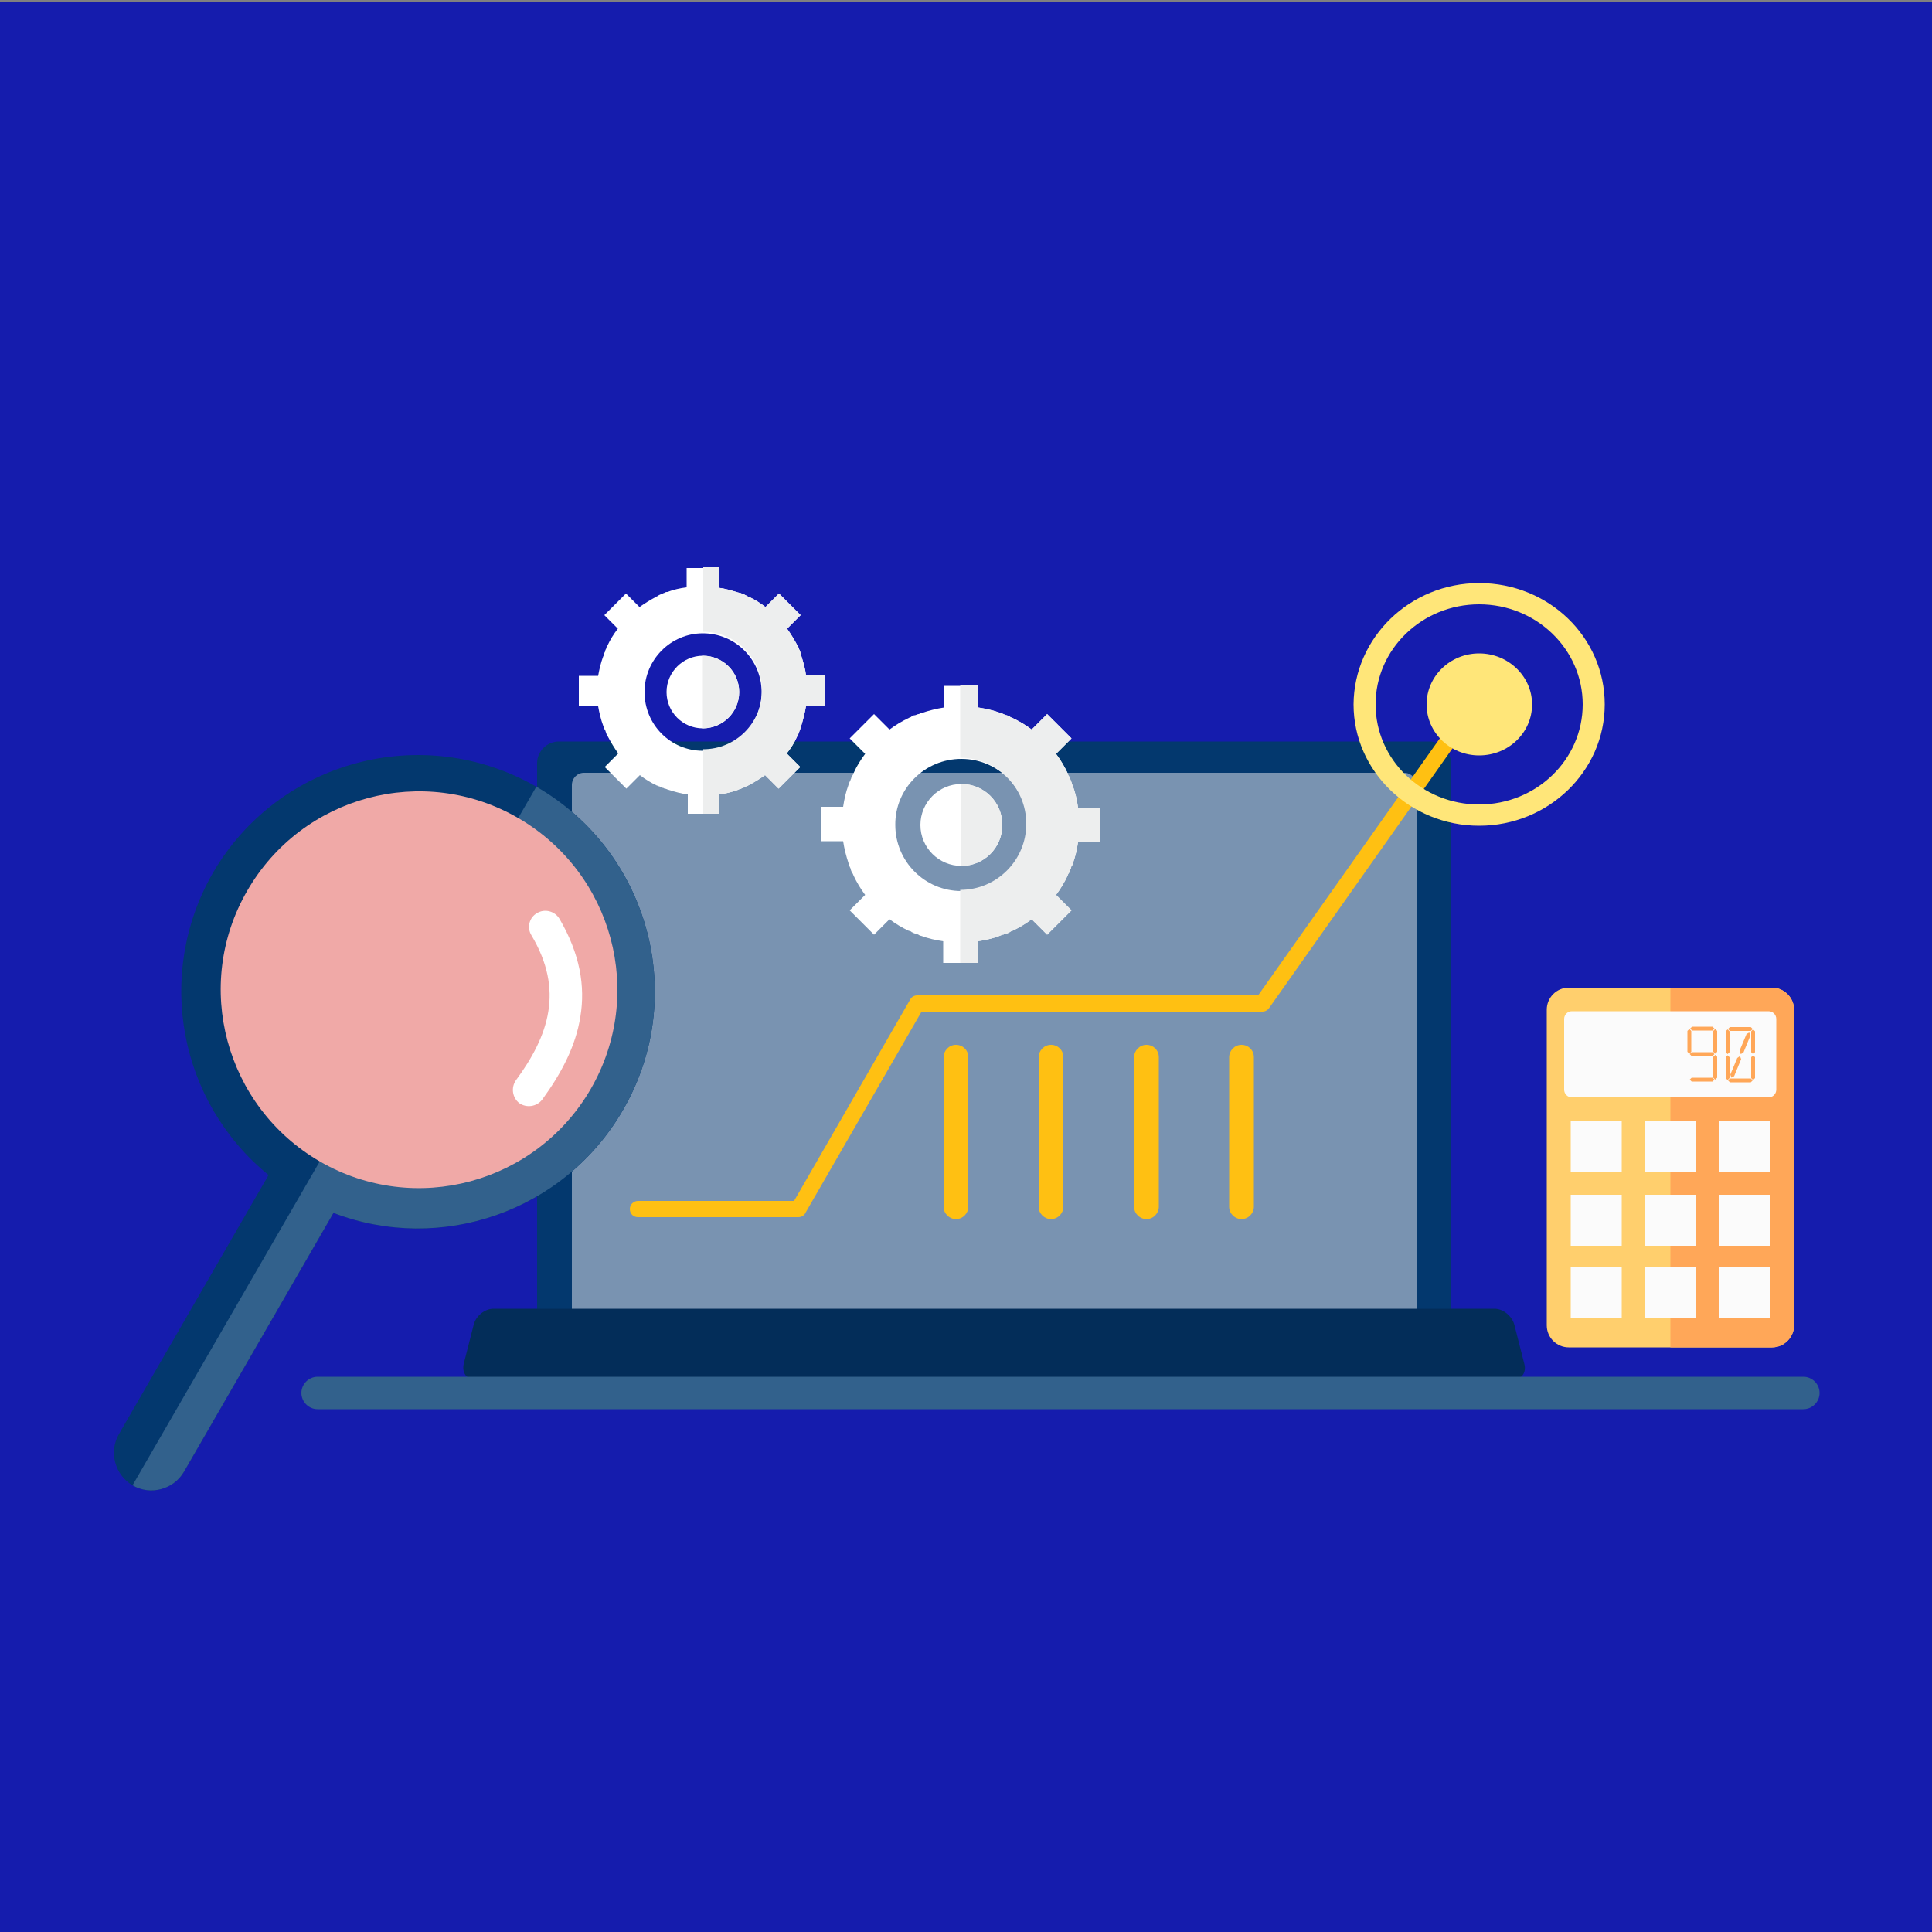 <?xml version="1.0" encoding="utf-8"?>
<!-- Generator: Adobe Illustrator 22.1.0, SVG Export Plug-In . SVG Version: 6.00 Build 0)  -->
<svg version="1.1" id="Layer_1" xmlns="http://www.w3.org/2000/svg" xmlns:xlink="http://www.w3.org/1999/xlink" x="0px" y="0px"
	 viewBox="0 0 500 500" style="enable-background:new 0 0 500 500;" xml:space="preserve">
<rect x="0" y="0" width="500" height="500" fill="#808080" stroke="none"/>
<style type="text/css">
	.st0{fill:#151CAD;}
	.st1{fill-rule:evenodd;clip-rule:evenodd;fill:#03386E;}
	.st2{fill-rule:evenodd;clip-rule:evenodd;fill:#7993B1;}
	.st3{fill-rule:evenodd;clip-rule:evenodd;fill:#032D59;}
	.st4{fill:#FFC012;}
	.st5{fill-rule:evenodd;clip-rule:evenodd;fill:#FFE679;}
	.st6{fill-rule:evenodd;clip-rule:evenodd;fill:#32618C;}
	.st7{fill-rule:evenodd;clip-rule:evenodd;fill:#F0A9A7;}
	.st8{fill:#FFFFFF;}
	.st9{fill-rule:evenodd;clip-rule:evenodd;fill:#FFFFFF;}
	.st10{fill-rule:evenodd;clip-rule:evenodd;fill:#EDEEEE;}
	.st11{fill:#32618C;}
	.st12{fill-rule:evenodd;clip-rule:evenodd;fill:#FFCF6D;}
	.st13{fill-rule:evenodd;clip-rule:evenodd;fill:#FFA758;}
	.st14{fill-rule:evenodd;clip-rule:evenodd;fill:#FBFBFB;}
</style>
<rect x="0" y="0.5" class="st0" width="500" height="500"/>
<g id="Financial_Analyst_2_">
	<g id="Laptop">
		<path class="st1" d="M144.6,191.9h225.3c3.1,0,5.6,2.5,5.6,5.6v143.7H139V197.5C139,194.4,141.6,191.9,144.6,191.9L144.6,191.9z"
			/>
		<path class="st2" d="M151.1,200h212.3c1.7,0,3.2,1.4,3.2,3.2v138H148v-138C148,201.4,149.4,200,151.1,200L151.1,200z"/>
		<path class="st3" d="M123.1,357.1c121.1,0,147.3,0,268.4,0c2.2,0,3.6-1.8,3-4.1l-2.6-10.2c-0.6-2.2-2.9-4.1-5.1-4.1
			c-118,0-141.1,0-259.1,0c-2.2,0-4.5,1.8-5.1,4.1l-2.6,10.2C119.5,355.3,120.8,357.1,123.1,357.1L123.1,357.1z"/>
	</g>
	<g id="Graph">
		<path class="st4" d="M165.1,315c-1.2,0-2.1-0.9-2.1-2.1c0-1.2,1-2.1,2.1-2.1h40.4l30.1-52.2c0.4-0.7,1.1-1,1.8-1l0,0h88.2
			l51.4-72.7c0.7-1,2-1.2,2.9-0.5c1,0.7,1.2,2,0.5,2.9l-51.9,73.5c-0.4,0.6-1,1-1.8,1h-88.2l-30,52c-0.3,0.7-1,1.2-1.9,1.2H165.1z"
			/>
		<path class="st5" d="M382.8,169.1c7.5,0,13.7,5.9,13.7,13.2c0,7.3-6.1,13.2-13.7,13.2c-7.5,0-13.6-5.9-13.6-13.2
			C369.2,175,375.3,169.1,382.8,169.1L382.8,169.1z M382.8,156.4c14.8,0,26.8,11.6,26.8,25.9c0,14.3-12,25.9-26.8,25.9
			c-14.8,0-26.8-11.6-26.8-25.9C356,168,368,156.4,382.8,156.4L382.8,156.4z M382.8,150.9c18,0,32.5,14,32.5,31.4
			c0,17.3-14.6,31.4-32.5,31.4c-17.9,0-32.5-14.1-32.5-31.4C350.4,165,364.9,150.9,382.8,150.9L382.8,150.9z"/>
		<path class="st4" d="M250.6,312.3c0,1.7-1.4,3.2-3.2,3.2c-1.7,0-3.2-1.4-3.2-3.2v-38.7c0-1.7,1.4-3.2,3.2-3.2
			c1.8,0,3.2,1.4,3.2,3.2V312.3z"/>
		<path class="st4" d="M275.2,312.3c0,1.7-1.4,3.2-3.2,3.2c-1.7,0-3.2-1.4-3.2-3.2v-38.7c0-1.7,1.4-3.2,3.2-3.2
			c1.8,0,3.2,1.4,3.2,3.2V312.3z"/>
		<path class="st4" d="M299.9,312.3c0,1.7-1.4,3.2-3.2,3.2c-1.7,0-3.2-1.4-3.2-3.2v-38.7c0-1.7,1.4-3.2,3.2-3.2
			c1.8,0,3.2,1.4,3.2,3.2V312.3z"/>
		<path class="st4" d="M324.5,312.3c0,1.7-1.4,3.2-3.2,3.2c-1.7,0-3.2-1.4-3.2-3.2v-38.7c0-1.7,1.4-3.2,3.2-3.2
			c1.8,0,3.2,1.4,3.2,3.2V312.3z"/>
	</g>
	<g id="Loop">
		<path class="st1" d="M138.8,203.6c29.3,16.9,39.4,54.4,22.4,83.7c-15.3,26.4-47.2,37.2-74.9,26.6l-38.7,67
			c-2.7,4.6-8.7,6.2-13.3,3.5l0,0c-4.6-2.7-6.2-8.7-3.5-13.3l38.7-67c-23-18.7-29.6-51.7-14.4-78.2
			C72,196.8,109.4,186.7,138.8,203.6L138.8,203.6z"/>
		<path class="st6" d="M138.8,203.6c29.3,16.9,39.4,54.4,22.4,83.7c-15.3,26.4-47.2,37.2-74.9,26.6l-38.7,67
			c-2.7,4.6-8.7,6.2-13.3,3.5L138.8,203.6z"/>
		<path class="st7" d="M134.1,211.7c24.5,14.2,33,45.5,18.8,70.1c-14.2,24.5-45.5,33-70.1,18.8c-24.5-14.2-33-45.6-18.8-70.1
			C78.2,205.9,109.6,197.5,134.1,211.7L134.1,211.7z"/>
		<path class="st8" d="M137.5,242c-1.2-2-0.5-4.6,1.5-5.7c2-1.2,4.6-0.5,5.8,1.5c5.3,9.1,6.7,17.4,5.4,25.3
			c-1.2,7.7-5,14.8-9.9,21.5c-1.4,1.8-4,2.2-5.9,0.9c-1.8-1.4-2.2-4-0.9-5.9c4.2-5.7,7.4-11.6,8.4-17.8
			C142.9,255.7,141.8,249.2,137.5,242L137.5,242z"/>
	</g>
	<g id="Gears">
		<path class="st9" d="M253.2,183.1c1.9,0.3,3.8,0.7,5.7,1.4l0,0c0.2,0.1,0.4,0.1,0.5,0.2l0.1,0c0.1,0.1,0.3,0.1,0.4,0.2l0.2,0.1
			c0.1,0,0.2,0.1,0.4,0.1l0.3,0.1l0.2,0.1c0.1,0.1,0.3,0.1,0.4,0.2l0.1,0.1c0.2,0.1,0.3,0.1,0.5,0.2l0,0c1.7,0.8,3.4,1.8,5,3l4-4
			l6.3,6.3l-4,4c1.2,1.6,2.2,3.3,3,5l0,0.1c0.1,0.1,0.1,0.3,0.2,0.5l0.1,0.1c0.1,0.1,0.1,0.3,0.2,0.4l0.1,0.2
			c0.1,0.1,0.1,0.2,0.1,0.3c0.1,0.1,0.1,0.3,0.1,0.4l0.1,0.1c0.1,0.2,0.1,0.3,0.2,0.5v0.1c0.1,0.2,0.1,0.4,0.2,0.5v0
			c0.7,1.8,1.1,3.7,1.4,5.7h5.6v8.9h-5.6c-0.3,2-0.7,3.8-1.4,5.7v0c-0.1,0.2-0.1,0.4-0.2,0.5l-0.1,0.1c-0.1,0.1-0.1,0.3-0.1,0.4
			l-0.1,0.2c-0.1,0.1-0.1,0.2-0.1,0.3c-0.1,0.1-0.1,0.2-0.1,0.3l-0.1,0.2c-0.1,0.1-0.1,0.3-0.2,0.4l-0.1,0.1
			c-0.1,0.2-0.2,0.4-0.2,0.5l0,0c-0.8,1.7-1.8,3.4-3,5l4,4l-6.3,6.3l-4-4c-1.6,1.2-3.3,2.2-5,3l0,0c-0.2,0.1-0.4,0.1-0.5,0.2
			l-0.1,0.1c-0.2,0.1-0.3,0.1-0.4,0.2l-0.2,0.1c-0.1,0-0.2,0.1-0.4,0.1c-0.1,0-0.2,0.1-0.3,0.1c-0.1,0.1-0.2,0.1-0.3,0.1
			c-0.1,0.1-0.2,0.1-0.4,0.1l-0.2,0.1c-0.2,0.1-0.3,0.1-0.5,0.2h0c-1.8,0.7-3.7,1.1-5.7,1.4v5.6h-8.9v-5.6c-2-0.3-3.8-0.7-5.7-1.4
			h-0.1c-0.1-0.1-0.3-0.1-0.5-0.2l-0.1-0.1c-0.1-0.1-0.3-0.1-0.4-0.1l-0.2-0.1c-0.1-0.1-0.2-0.1-0.3-0.1l-0.3-0.1l-0.2-0.1
			c-0.1-0.1-0.3-0.1-0.4-0.2l-0.1-0.1c-0.1-0.1-0.3-0.1-0.5-0.2l-0.1,0c-1.7-0.8-3.4-1.8-5-3l-4,4l-6.3-6.3l4-4
			c-1.2-1.6-2.2-3.3-3-5l0,0c-0.1-0.2-0.1-0.3-0.2-0.5l-0.1-0.1c-0.1-0.1-0.1-0.3-0.2-0.4l-0.1-0.2c0-0.1-0.1-0.2-0.1-0.3
			c0-0.1-0.1-0.2-0.1-0.4l-0.1-0.2c-0.1-0.1-0.1-0.3-0.2-0.5l0-0.1c-0.1-0.2-0.1-0.4-0.2-0.5l0,0c-0.6-1.8-1.1-3.7-1.4-5.7h-5.6
			v-8.9h5.6c0.3-2,0.7-3.8,1.4-5.7l0,0c0.1-0.2,0.1-0.4,0.2-0.5l0-0.1c0.1-0.1,0.1-0.3,0.2-0.4l0.1-0.2c0-0.1,0.1-0.2,0.1-0.3
			c0.1-0.1,0.1-0.2,0.1-0.3l0.1-0.2c0.1-0.1,0.1-0.3,0.2-0.4l0.1-0.1c0.1-0.2,0.1-0.3,0.2-0.5l0,0c0.8-1.8,1.8-3.4,3-5l-4-4l6.3-6.3
			l4,4c1.6-1.2,3.3-2.2,5-3l0,0c0.2-0.1,0.3-0.2,0.5-0.2l0.1-0.1c0.1-0.1,0.3-0.1,0.4-0.2l0.2-0.1c0.1-0.1,0.2-0.1,0.4-0.1
			c0.1,0,0.2-0.1,0.3-0.1c0.1,0,0.2-0.1,0.3-0.1c0.1-0.1,0.3-0.1,0.4-0.1l0.2-0.1c0.1-0.1,0.3-0.1,0.5-0.2l0.1,0
			c1.8-0.6,3.7-1.1,5.7-1.4v-5.6h8.9V183.1z M248.8,202.9c5.9,0,10.6,4.7,10.6,10.6c0,5.9-4.7,10.6-10.6,10.6
			c-5.8,0-10.6-4.7-10.6-10.6C238.2,207.7,242.9,202.9,248.8,202.9L248.8,202.9z M248.8,196.4c9.5,0,17.1,7.7,17.1,17.1
			c0,9.5-7.7,17.1-17.1,17.1c-9.5,0-17.1-7.7-17.1-17.1C231.6,204.1,239.3,196.4,248.8,196.4L248.8,196.4z"/>
		<path class="st10" d="M253.2,183.1c1.9,0.3,3.8,0.7,5.7,1.4l0,0c0.2,0.1,0.4,0.1,0.5,0.2l0.1,0c0.1,0.1,0.3,0.1,0.4,0.2l0.2,0.1
			c0.1,0,0.2,0.1,0.4,0.1l0.3,0.1l0.2,0.1c0.1,0.1,0.3,0.1,0.4,0.2l0.1,0.1c0.2,0.1,0.3,0.1,0.5,0.2l0,0c1.7,0.8,3.4,1.8,5,3l4-4
			l6.3,6.3l-4,4c1.2,1.6,2.2,3.3,3,5l0,0.1c0.1,0.1,0.1,0.3,0.2,0.5l0.1,0.1c0.1,0.1,0.1,0.3,0.2,0.4l0.1,0.2
			c0.1,0.1,0.1,0.2,0.1,0.3c0.1,0.1,0.1,0.3,0.1,0.4l0.1,0.1c0.1,0.2,0.1,0.3,0.2,0.5v0.1c0.1,0.2,0.1,0.4,0.2,0.5v0
			c0.7,1.8,1.1,3.7,1.4,5.7h5.6v8.9h-5.6c-0.3,2-0.7,3.8-1.4,5.7v0c-0.1,0.2-0.1,0.4-0.2,0.5l-0.1,0.1c-0.1,0.1-0.1,0.3-0.1,0.4
			l-0.1,0.2c-0.1,0.1-0.1,0.2-0.1,0.3c-0.1,0.1-0.1,0.2-0.1,0.3l-0.1,0.2c-0.1,0.1-0.1,0.3-0.2,0.4l-0.1,0.1
			c-0.1,0.2-0.2,0.4-0.2,0.5l0,0c-0.8,1.7-1.8,3.4-3,5l4,4l-6.3,6.3l-4-4c-1.6,1.2-3.3,2.2-5,3l0,0c-0.2,0.1-0.4,0.1-0.5,0.2
			l-0.1,0.1c-0.2,0.1-0.3,0.1-0.4,0.2l-0.2,0.1c-0.1,0-0.2,0.1-0.4,0.1c-0.1,0-0.2,0.1-0.3,0.1c-0.1,0.1-0.2,0.1-0.3,0.1
			c-0.1,0.1-0.2,0.1-0.4,0.1l-0.2,0.1c-0.2,0.1-0.3,0.1-0.5,0.2h0c-1.8,0.7-3.7,1.1-5.7,1.4v5.6h-4.5v-18.9
			c9.5,0,17.1-7.7,17.1-17.1c0-9.5-7.7-17.1-17.1-17.1v-18.9h4.5V183.1z M248.8,224.1v-21.2c5.9,0,10.6,4.7,10.6,10.6
			C259.4,219.4,254.6,224.1,248.8,224.1L248.8,224.1z"/>
		<path class="st9" d="M185.9,152.1c1.7,0.2,3.4,0.7,5,1.2l0,0c0.1,0,0.3,0.1,0.4,0.1l0.1,0c0.1,0.1,0.3,0.1,0.4,0.1l0.1,0.1
			c0.1,0,0.2,0.1,0.3,0.1l0.3,0.1l0.2,0.1c0.1,0.1,0.3,0.1,0.4,0.2l0.1,0.1c0.1,0.1,0.3,0.1,0.4,0.2l0.1,0c1.5,0.7,3,1.6,4.4,2.7
			l3.5-3.5l5.6,5.6l-3.5,3.5c1,1.4,1.9,2.9,2.7,4.4l0,0c0.1,0.1,0.1,0.3,0.2,0.4l0.1,0.1c0.1,0.1,0.1,0.2,0.1,0.4l0.1,0.2
			c0.1,0.1,0.1,0.1,0.1,0.2c0.1,0.1,0.1,0.2,0.1,0.3l0,0.1c0.1,0.1,0.1,0.3,0.2,0.4l0,0.1c0.1,0.1,0.1,0.3,0.1,0.5l0,0
			c0.5,1.6,1,3.3,1.2,5h5v7.9h-5c-0.3,1.7-0.7,3.4-1.2,5l0,0c0,0.1-0.1,0.3-0.1,0.5l-0.1,0.1c0,0.1-0.1,0.3-0.1,0.4l-0.1,0.2
			c0,0.1-0.1,0.2-0.1,0.3c0,0.1-0.1,0.2-0.1,0.3l-0.1,0.2c0,0.1-0.1,0.2-0.1,0.4l-0.1,0.1c-0.1,0.1-0.1,0.3-0.2,0.4l0,0
			c-0.7,1.6-1.6,3-2.7,4.4l3.5,3.5l-5.6,5.6l-3.5-3.5c-1.4,1-2.9,1.9-4.4,2.7l0,0c-0.1,0.1-0.3,0.1-0.4,0.2l-0.1,0
			c-0.1,0.1-0.3,0.1-0.4,0.2l-0.2,0.1c-0.1,0.1-0.2,0.1-0.3,0.1c-0.1,0-0.1,0.1-0.2,0.1c-0.1,0-0.1,0.1-0.2,0.1
			c-0.1,0.1-0.2,0.1-0.3,0.1l-0.1,0c-0.1,0.1-0.3,0.1-0.4,0.2h0c-1.6,0.6-3.3,1-5,1.2v5H178v-5c-1.7-0.2-3.4-0.7-5-1.2h-0.1
			c-0.1-0.1-0.3-0.1-0.4-0.2l-0.1,0c-0.1-0.1-0.3-0.1-0.4-0.1l-0.2-0.1c-0.1-0.1-0.2-0.1-0.3-0.1l-0.3-0.1l-0.2-0.1
			c-0.1-0.1-0.2-0.1-0.4-0.2l-0.1,0c-0.1-0.1-0.3-0.1-0.4-0.2l-0.1,0c-1.5-0.7-3-1.6-4.4-2.7l-3.5,3.5l-5.6-5.6l3.5-3.5
			c-1-1.4-1.9-2.9-2.7-4.4v0c-0.1-0.1-0.1-0.3-0.2-0.4l-0.1-0.1c0-0.1-0.1-0.2-0.1-0.4l-0.1-0.2c0-0.1-0.1-0.2-0.1-0.3
			c0-0.1-0.1-0.2-0.1-0.3l-0.1-0.1c-0.1-0.1-0.1-0.3-0.2-0.4v-0.1c-0.1-0.1-0.1-0.3-0.2-0.5v0c-0.6-1.6-1-3.3-1.3-5h-5v-7.9h5
			c0.3-1.7,0.7-3.4,1.3-5v0c0.1-0.1,0.1-0.3,0.2-0.4l0-0.1c0-0.1,0.1-0.2,0.1-0.4l0.1-0.2c0.1-0.1,0.1-0.2,0.1-0.3
			c0-0.1,0.1-0.2,0.1-0.3l0.1-0.2c0.1-0.1,0.1-0.3,0.1-0.4l0.1-0.1c0.1-0.1,0.1-0.3,0.2-0.4v0c0.7-1.5,1.6-3,2.7-4.4l-3.5-3.5
			l5.6-5.6l3.5,3.5c1.4-1,2.9-1.9,4.4-2.7l0,0c0.1-0.1,0.3-0.1,0.4-0.2l0.1-0.1c0.1-0.1,0.2-0.1,0.4-0.2l0.2-0.1
			c0.1-0.1,0.2-0.1,0.3-0.1c0.1,0,0.2-0.1,0.2-0.1c0.1,0,0.2-0.1,0.2-0.1c0.1,0,0.2-0.1,0.4-0.1l0.1-0.1c0.1-0.1,0.3-0.1,0.4-0.1
			l0.1,0c1.6-0.6,3.3-1,5-1.2v-5h7.9V152.1z M181.9,169.7c5.2,0,9.4,4.2,9.4,9.4s-4.2,9.4-9.4,9.4c-5.2,0-9.4-4.2-9.4-9.4
			S176.8,169.7,181.9,169.7L181.9,169.7z M181.9,163.9c8.4,0,15.2,6.8,15.2,15.2c0,8.4-6.8,15.2-15.2,15.2
			c-8.4,0-15.1-6.8-15.1-15.2C166.8,170.7,173.6,163.9,181.9,163.9L181.9,163.9z"/>
		<path class="st10" d="M185.9,152.1c1.7,0.2,3.4,0.7,5,1.2l0,0c0.1,0,0.3,0.1,0.4,0.1l0.1,0c0.1,0.1,0.3,0.1,0.4,0.1l0.1,0.1
			c0.1,0,0.2,0.1,0.3,0.1l0.3,0.1l0.2,0.1c0.1,0.1,0.2,0.1,0.4,0.2l0.1,0.1c0.1,0.1,0.3,0.1,0.4,0.2l0.1,0c1.5,0.7,3,1.6,4.4,2.7
			l3.5-3.5l5.6,5.6l-3.5,3.5c1,1.4,1.9,2.9,2.7,4.4l0,0c0.1,0.1,0.1,0.3,0.2,0.4l0.1,0.1c0.1,0.1,0.1,0.2,0.1,0.4l0.1,0.2
			c0.1,0.1,0.1,0.1,0.1,0.2c0.1,0.1,0.1,0.2,0.1,0.3l0,0.1c0.1,0.1,0.1,0.3,0.2,0.4l0,0.1c0.1,0.1,0.1,0.3,0.1,0.5l0,0
			c0.5,1.6,1,3.3,1.2,5h5v7.9h-5c-0.3,1.7-0.7,3.4-1.2,5l0,0c0,0.1-0.1,0.3-0.1,0.5l-0.1,0.1c0,0.1-0.1,0.3-0.1,0.4l-0.1,0.2
			c0,0.1-0.1,0.2-0.1,0.3c0,0.1-0.1,0.2-0.1,0.3l-0.1,0.2c0,0.1-0.1,0.2-0.1,0.4l-0.1,0.1c-0.1,0.1-0.1,0.3-0.2,0.4l0,0
			c-0.7,1.6-1.6,3-2.7,4.4l3.5,3.5l-5.6,5.6l-3.5-3.5c-1.4,1-2.9,1.9-4.4,2.7l0,0c-0.1,0.1-0.3,0.1-0.4,0.2l-0.1,0
			c-0.1,0.1-0.3,0.1-0.4,0.2l-0.2,0.1c-0.1,0.1-0.2,0.1-0.3,0.1c-0.1,0-0.1,0.1-0.2,0.1c-0.1,0-0.1,0.1-0.2,0.1
			c-0.1,0.1-0.2,0.1-0.3,0.1l-0.1,0c-0.1,0.1-0.3,0.1-0.4,0.2h0c-1.6,0.6-3.3,1-5,1.2v5h-4v-16.7c8.4,0,15.2-6.8,15.2-15.2
			c0-8.4-6.8-15.2-15.2-15.2v-16.7h4V152.1z M181.9,188.5v-18.8c5.2,0,9.4,4.2,9.4,9.4S187.1,188.4,181.9,188.5L181.9,188.5z"/>
	</g>
	<path id="Table" class="st11" d="M82.2,364.7c-2.3,0-4.2-1.9-4.2-4.2c0-2.3,1.9-4.2,4.2-4.2h384.5c2.3,0,4.2,1.9,4.2,4.2
		c0,2.3-1.9,4.2-4.2,4.2H82.2z"/>
	<g id="Calculator">
		<path class="st12" d="M406,255.6h52.6c3.1,0,5.7,2.6,5.7,5.7V343c0,3.1-2.6,5.7-5.7,5.7H406c-3.1,0-5.7-2.5-5.7-5.7v-81.7
			C400.3,258.2,402.8,255.6,406,255.6L406,255.6z"/>
		<path class="st13" d="M432.3,255.6h26.3c3.1,0,5.7,2.6,5.7,5.7V343c0,3.1-2.6,5.7-5.7,5.7h-26.3V255.6z"/>
		<path class="st14" d="M406.8,261.7h50.9c1.1,0,2,0.9,2,2V282c0,1.1-0.9,2-2,2h-50.9c-1.1,0-2-0.9-2-2v-18.3
			C404.8,262.6,405.7,261.7,406.8,261.7L406.8,261.7z"/>
		<path class="st14" d="M406.5,290.1h13.2v13.2h-13.2V290.1z M444.8,327.9H458v13.2h-13.2V327.9z M425.6,327.9h13.2v13.2h-13.2
			V327.9z M406.5,327.9h13.2v13.2h-13.2V327.9z M444.8,309.2H458v13.2h-13.2V309.2z M425.6,309.2h13.2v13.2h-13.2V309.2z
			 M406.5,309.2h13.2v13.2h-13.2V309.2z M444.8,290.1H458v13.2h-13.2V290.1z M425.6,290.1h13.2v13.2h-13.2V290.1z"/>
		<path class="st13" d="M443.2,265.7l0.5,0.5l-0.5,0.5h-5.3l-0.5-0.5l0.5-0.5H443.2z M444.4,266.8v5.4l-0.5,0.5l-0.5-0.5v-5.4
			l0.5-0.5L444.4,266.8z M437.7,266.8v5.4l-0.5,0.5l-0.5-0.5v-5.4l0.5-0.5L437.7,266.8z M444.4,273.5v5.4l-0.5,0.5l-0.5-0.5v-5.4
			l0.5-0.5L444.4,273.5z M443.2,278.9l0.5,0.5l-0.5,0.5h-5.4l-0.5-0.5l0.5-0.5H443.2z M443.2,272.3l0.5,0.5l-0.5,0.5h-5.4l-0.5-0.5
			l0.5-0.5H443.2z M453.1,265.8l0.5,0.5l-0.5,0.5h-5.4l-0.5-0.5l0.5-0.5H453.1z M454.2,266.9v5.4l-0.5,0.5l-0.5-0.5v-5.4l0.5-0.5
			L454.2,266.9z M447.6,273.6v5.4l-0.5,0.5l-0.5-0.5v-5.4l0.5-0.5L447.6,273.6z M447.6,266.9v5.4l-0.5,0.5l-0.5-0.5v-5.4l0.5-0.5
			L447.6,266.9z M454.2,273.6v5.4l-0.5,0.5l-0.5-0.5v-5.4l0.5-0.5L454.2,273.6z M453.1,279.1l0.5,0.5l-0.5,0.5h-5.4l-0.5-0.5
			l0.5-0.5H453.1z M450.3,273.3l0.3,0.8l-1.8,4.4l-0.7,0.4l-0.3-0.8l1.8-4.3L450.3,273.3z M452.7,267.2l0.3,0.8l-1.8,4.4l-0.7,0.4
			l-0.3-0.9l1.8-4.3L452.7,267.2z"/>
	</g>
</g>
</svg>
